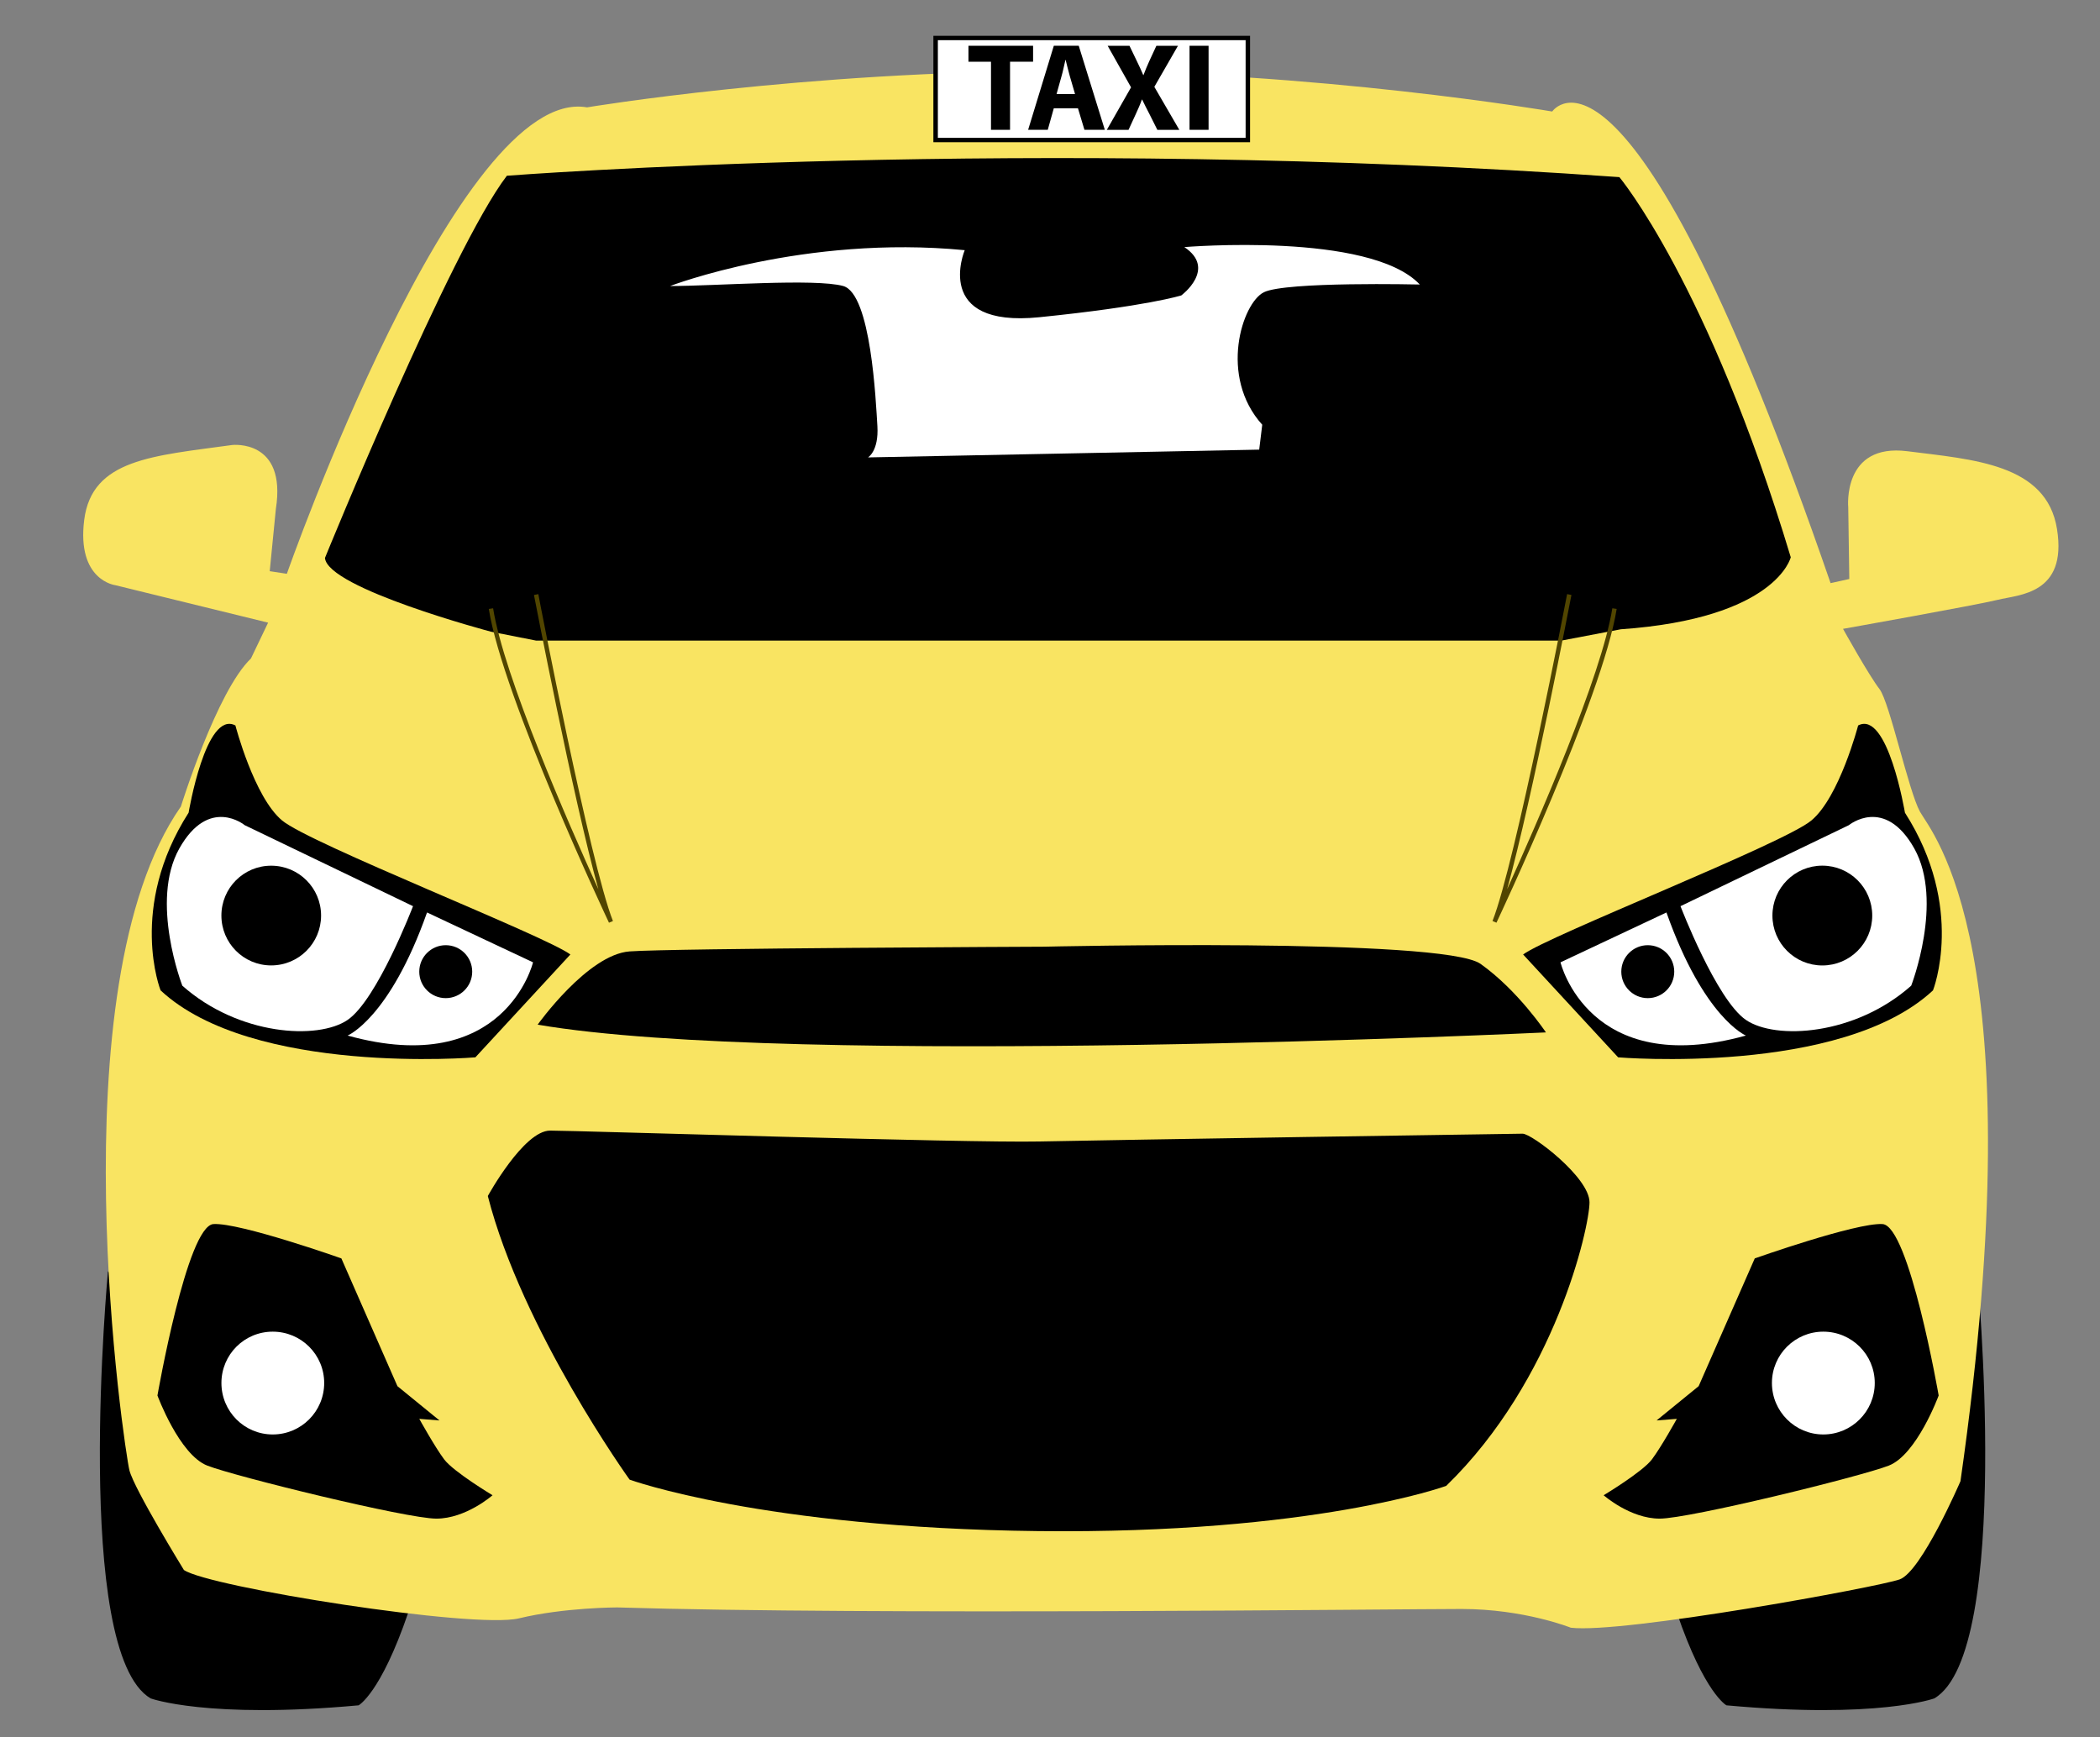 <?xml version="1.0" encoding="utf-8"?>
<!-- Generator: Adobe Illustrator 16.0.0, SVG Export Plug-In . SVG Version: 6.00 Build 0)  -->
<!DOCTYPE svg PUBLIC "-//W3C//DTD SVG 1.1//EN" "http://www.w3.org/Graphics/SVG/1.1/DTD/svg11.dtd">
<svg version="1.1" xmlns="http://www.w3.org/2000/svg" xmlns:xlink="http://www.w3.org/1999/xlink" x="0px" y="0px" width="96.7px"
	 height="80px" viewBox="0 0 96.7 80" enable-background="new 0 0 96.7 80" xml:space="preserve">
<rect x="0" y="0" width="96.7" height="80" fill="#808080" stroke="none"/>
<g id="Marcos">
</g>
<g id="Imagenes">
</g>
<g id="Marcos_cintillos">
</g>
<g id="Publicidad">
</g>
<g id="Logo">
</g>
<g id="Botones">
</g>
<g id="TXT">
</g>
<g id="Pico_y_Placa">
	<g>
		<path d="M4.972,58.541c0,0-1.644,17.545,1.965,19.672c0,0,2.605,0.957,9.575,0.319c0,0,1.008-0.533,2.281-4.254L4.972,58.541z"/>
		<g>
			<path d="M91.041,58.541c0,0,1.646,17.545-1.971,19.672c0,0-2.604,0.957-9.57,0.319c0,0-1.007-0.533-2.281-4.254L91.041,58.541z"
				/>
			<path fill="#F9E462" d="M13.209,26.424c0,0,7.892-22.531,13.822-21.48c0,0,10.047-1.675,21.813-1.675
				c11.768,0,22.631,1.866,22.631,1.866s3.534-5.212,12.819,21.719l0.862-0.191l-0.049-3.3c0,0-0.288-2.967,2.729-2.583
				c3.012,0.383,6.409,0.575,6.885,3.588c0.479,3.013-1.768,3.013-2.725,3.253c-0.955,0.238-7.129,1.338-7.129,1.338
				s1.197,2.153,1.681,2.775c0.469,0.622,1.335,4.688,1.862,5.646c0.526,0.956,5.379,6.289,1.865,30.83c0,0-1.793,4.163-2.799,4.522
				c-1.005,0.358-12.774,2.512-15.144,2.225c0,0-2.151-0.862-5.023-0.862c-2.868,0-27.194,0.287-38.891-0.072
				c0,0-2.438,0-4.521,0.503C21.818,75.028,9.623,73.09,8.469,72.3c0,0-2.294-3.73-2.51-4.593
				c-0.217-0.86-3.445-22.243,2.371-30.566c0,0,1.648-5.313,3.226-6.818l0.79-1.65l-7.033-1.724c0,0-1.79-0.212-1.435-3.013
				c0.36-2.798,3.157-2.94,6.817-3.444c0,0,2.514-0.286,2.008,2.942l-0.283,2.869L13.209,26.424z"/>
			<path d="M85.563,33.408c0,0-0.861,3.301-2.154,4.376c-1.29,1.077-12.123,5.31-13.273,6.171l4.375,4.736
				c0,0,10.268,0.861,14.499-3.084c0,0,1.509-3.805-1.292-8.182C87.717,37.426,86.928,32.689,85.563,33.408z"/>
			<path fill="#FFFFFF" d="M88.006,45.392c0,0,1.503-3.876,0.145-6.315C86.784,36.639,85.135,38,85.135,38l-7.752,3.73
				c0,0,1.651,4.306,3.012,5.238C81.759,47.902,85.42,47.688,88.006,45.392z"/>
			<path fill="#FFFFFF" d="M76.736,42.02l-4.879,2.296c0,0,1.293,5.382,8.537,3.372C80.395,47.688,78.463,46.897,76.736,42.02z"/>
			<path d="M10.84,33.408c0,0,0.859,3.301,2.15,4.376c1.293,1.077,12.127,5.31,13.274,6.171l-4.374,4.736
				c0,0-10.267,0.861-14.496-3.084c0,0-1.508-3.805,1.291-8.182C8.686,37.426,9.473,32.689,10.84,33.408z"/>
			<path fill="#FFFFFF" d="M8.396,45.392c0,0-1.506-3.876-0.141-6.315C9.623,36.639,11.268,38,11.268,38l7.751,3.73
				c0,0-1.649,4.306-3.012,5.238C14.641,47.902,10.983,47.688,8.396,45.392z"/>
			<path fill="#FFFFFF" d="M19.664,42.02l4.881,2.296c0,0-1.293,5.382-8.538,3.372C16.007,47.688,17.939,46.897,19.664,42.02z"/>
			<path d="M14.964,25.693c0,0,5.794-14.226,8.376-17.6c0,0,24.174-1.873,51.229,0.064c0,0,4.086,4.875,7.891,17.505
				c0,0-0.649,2.815-7.827,3.317L71.9,29.5H24.686l-2.082-0.411C22.604,29.089,15.072,27.093,14.964,25.693z"/>
			<path d="M14.785,42.162c0,1.268-1.026,2.296-2.299,2.296c-1.268,0-2.291-1.028-2.291-2.296s1.023-2.296,2.291-2.296
				C13.759,39.866,14.785,40.895,14.785,42.162z"/>
			<circle cx="20.525" cy="44.746" r="1.219"/>
			<circle cx="83.914" cy="42.162" r="2.298"/>
			<circle cx="75.876" cy="44.746" r="1.219"/>
			<path d="M24.758,47.186c0,0,2.301-3.23,4.234-3.373c1.937-0.145,19.087-0.217,19.087-0.217s18.37-0.428,20.095,0.79
				c1.723,1.222,3.012,3.157,3.012,3.157S36.457,49.194,24.758,47.186z"/>
			<path d="M22.463,55.078c0,0,1.65-3.013,2.869-3.013c1.221,0,19.16,0.573,22.532,0.501c3.376-0.072,21.816-0.359,22.249-0.359
				c0.428,0,3.08,2.012,3.08,3.16c0,1.146-1.574,8.178-6.6,13.06c0,0-6.098,2.226-18.802,2.081c-12.7-0.145-18.8-2.37-18.8-2.37
				S24.041,61.249,22.463,55.078z"/>
			<path d="M15.719,57.95c0,0-4.668-1.651-5.889-1.581c-1.217,0.074-2.58,7.895-2.58,7.895s1.006,2.727,2.297,3.229
				c1.293,0.503,9.185,2.441,10.545,2.441c1.366,0,2.588-1.077,2.588-1.077s-1.794-1.077-2.227-1.651
				c-0.43-0.574-1.146-1.867-1.146-1.867l0.93,0.074l-1.936-1.579L15.719,57.95z"/>
			<path fill="#FFFFFF" d="M14.928,63.688c0,1.309-1.059,2.37-2.369,2.37c-1.31,0-2.363-1.062-2.363-2.37
				c0-1.308,1.054-2.364,2.363-2.364C13.869,61.324,14.928,62.381,14.928,63.688z"/>
			<path d="M80.803,57.95c0,0,4.666-1.651,5.881-1.581c1.227,0.074,2.587,7.895,2.587,7.895s-1.005,2.727-2.299,3.229
				c-1.29,0.503-9.181,2.441-10.546,2.441c-1.363,0-2.582-1.077-2.582-1.077s1.793-1.077,2.223-1.651
				c0.432-0.574,1.147-1.867,1.147-1.867l-0.933,0.074l1.938-1.579L80.803,57.95z"/>
			<path fill="#FFFFFF" d="M81.593,63.688c0,1.309,1.062,2.37,2.366,2.37c1.306,0,2.369-1.062,2.369-2.37
				c0-1.308-1.063-2.364-2.369-2.364C82.654,61.324,81.593,62.381,81.593,63.688z"/>
			<path fill="#FFFFFF" d="M30.856,13.172c0,0,6.173-2.369,13.567-1.651c0,0-1.511,3.589,3.44,3.087
				c4.949-0.502,6.534-1.004,6.534-1.004s1.648-1.221,0.139-2.225c0,0,8.543-0.717,10.842,1.723c0,0-6.176-0.145-7.182,0.357
				c-1.001,0.501-2.082,3.875-0.073,6.1l-0.14,1.147l-18.014,0.358c0,0,0.5-0.285,0.433-1.436c-0.072-1.146-0.288-6.098-1.575-6.457
				C37.529,12.813,32.94,13.172,30.856,13.172z"/>
			<g>
				<path fill="#514500" d="M28.042,42.491c-0.051-0.103-4.894-10.392-5.534-14.449l0.199-0.03
					c0.488,3.111,3.483,9.941,4.846,12.938c-1.171-4.215-2.941-13.443-2.965-13.551l0.201-0.039
					c0.02,0.125,2.376,12.367,3.436,15.055L28.042,42.491z"/>
			</g>
			<g>
				<path fill="#514500" d="M68.908,42.491l-0.182-0.077c1.059-2.688,3.414-14.93,3.436-15.055l0.199,0.039
					c-0.021,0.107-1.793,9.336-2.961,13.551c1.357-2.997,4.353-9.826,4.844-12.938l0.2,0.03
					C73.802,32.1,68.959,42.389,68.908,42.491z"/>
			</g>
			<g>
				<rect x="43.084" y="1.748" fill="#FFFFFF" width="14.372" height="4.7"/>
				<path d="M57.563,6.549H42.98v-4.9h14.582V6.549z M43.186,6.348h14.172V1.85H43.186V6.348z"/>
			</g>
			<g>
				<path d="M45.633,2.843h-1.038V2.108h2.976v0.734H46.51v3.136h-0.877V2.843z"/>
				<path d="M48.525,4.986l-0.278,0.992h-0.904l1.183-3.87h1.148l1.2,3.87h-0.938l-0.299-0.992H48.525z M49.503,4.33l-0.24-0.821
					c-0.067-0.229-0.132-0.517-0.192-0.747h-0.012c-0.056,0.23-0.111,0.523-0.178,0.747L48.652,4.33H49.503z"/>
				<path d="M53.293,5.979l-0.35-0.699c-0.145-0.271-0.238-0.472-0.35-0.696h-0.012c-0.077,0.225-0.171,0.426-0.293,0.696
					l-0.322,0.699h-0.999l1.115-1.957l-1.077-1.913h1.005l0.339,0.705c0.117,0.234,0.201,0.427,0.295,0.644h0.01
					c0.094-0.246,0.166-0.417,0.268-0.644l0.326-0.705h0.994l-1.088,1.89l1.15,1.98H53.293z"/>
				<path d="M55.652,2.108v3.87h-0.877v-3.87H55.652z"/>
			</g>
		</g>
	</g>
</g>
<g id="Guia">
</g>
</svg>
